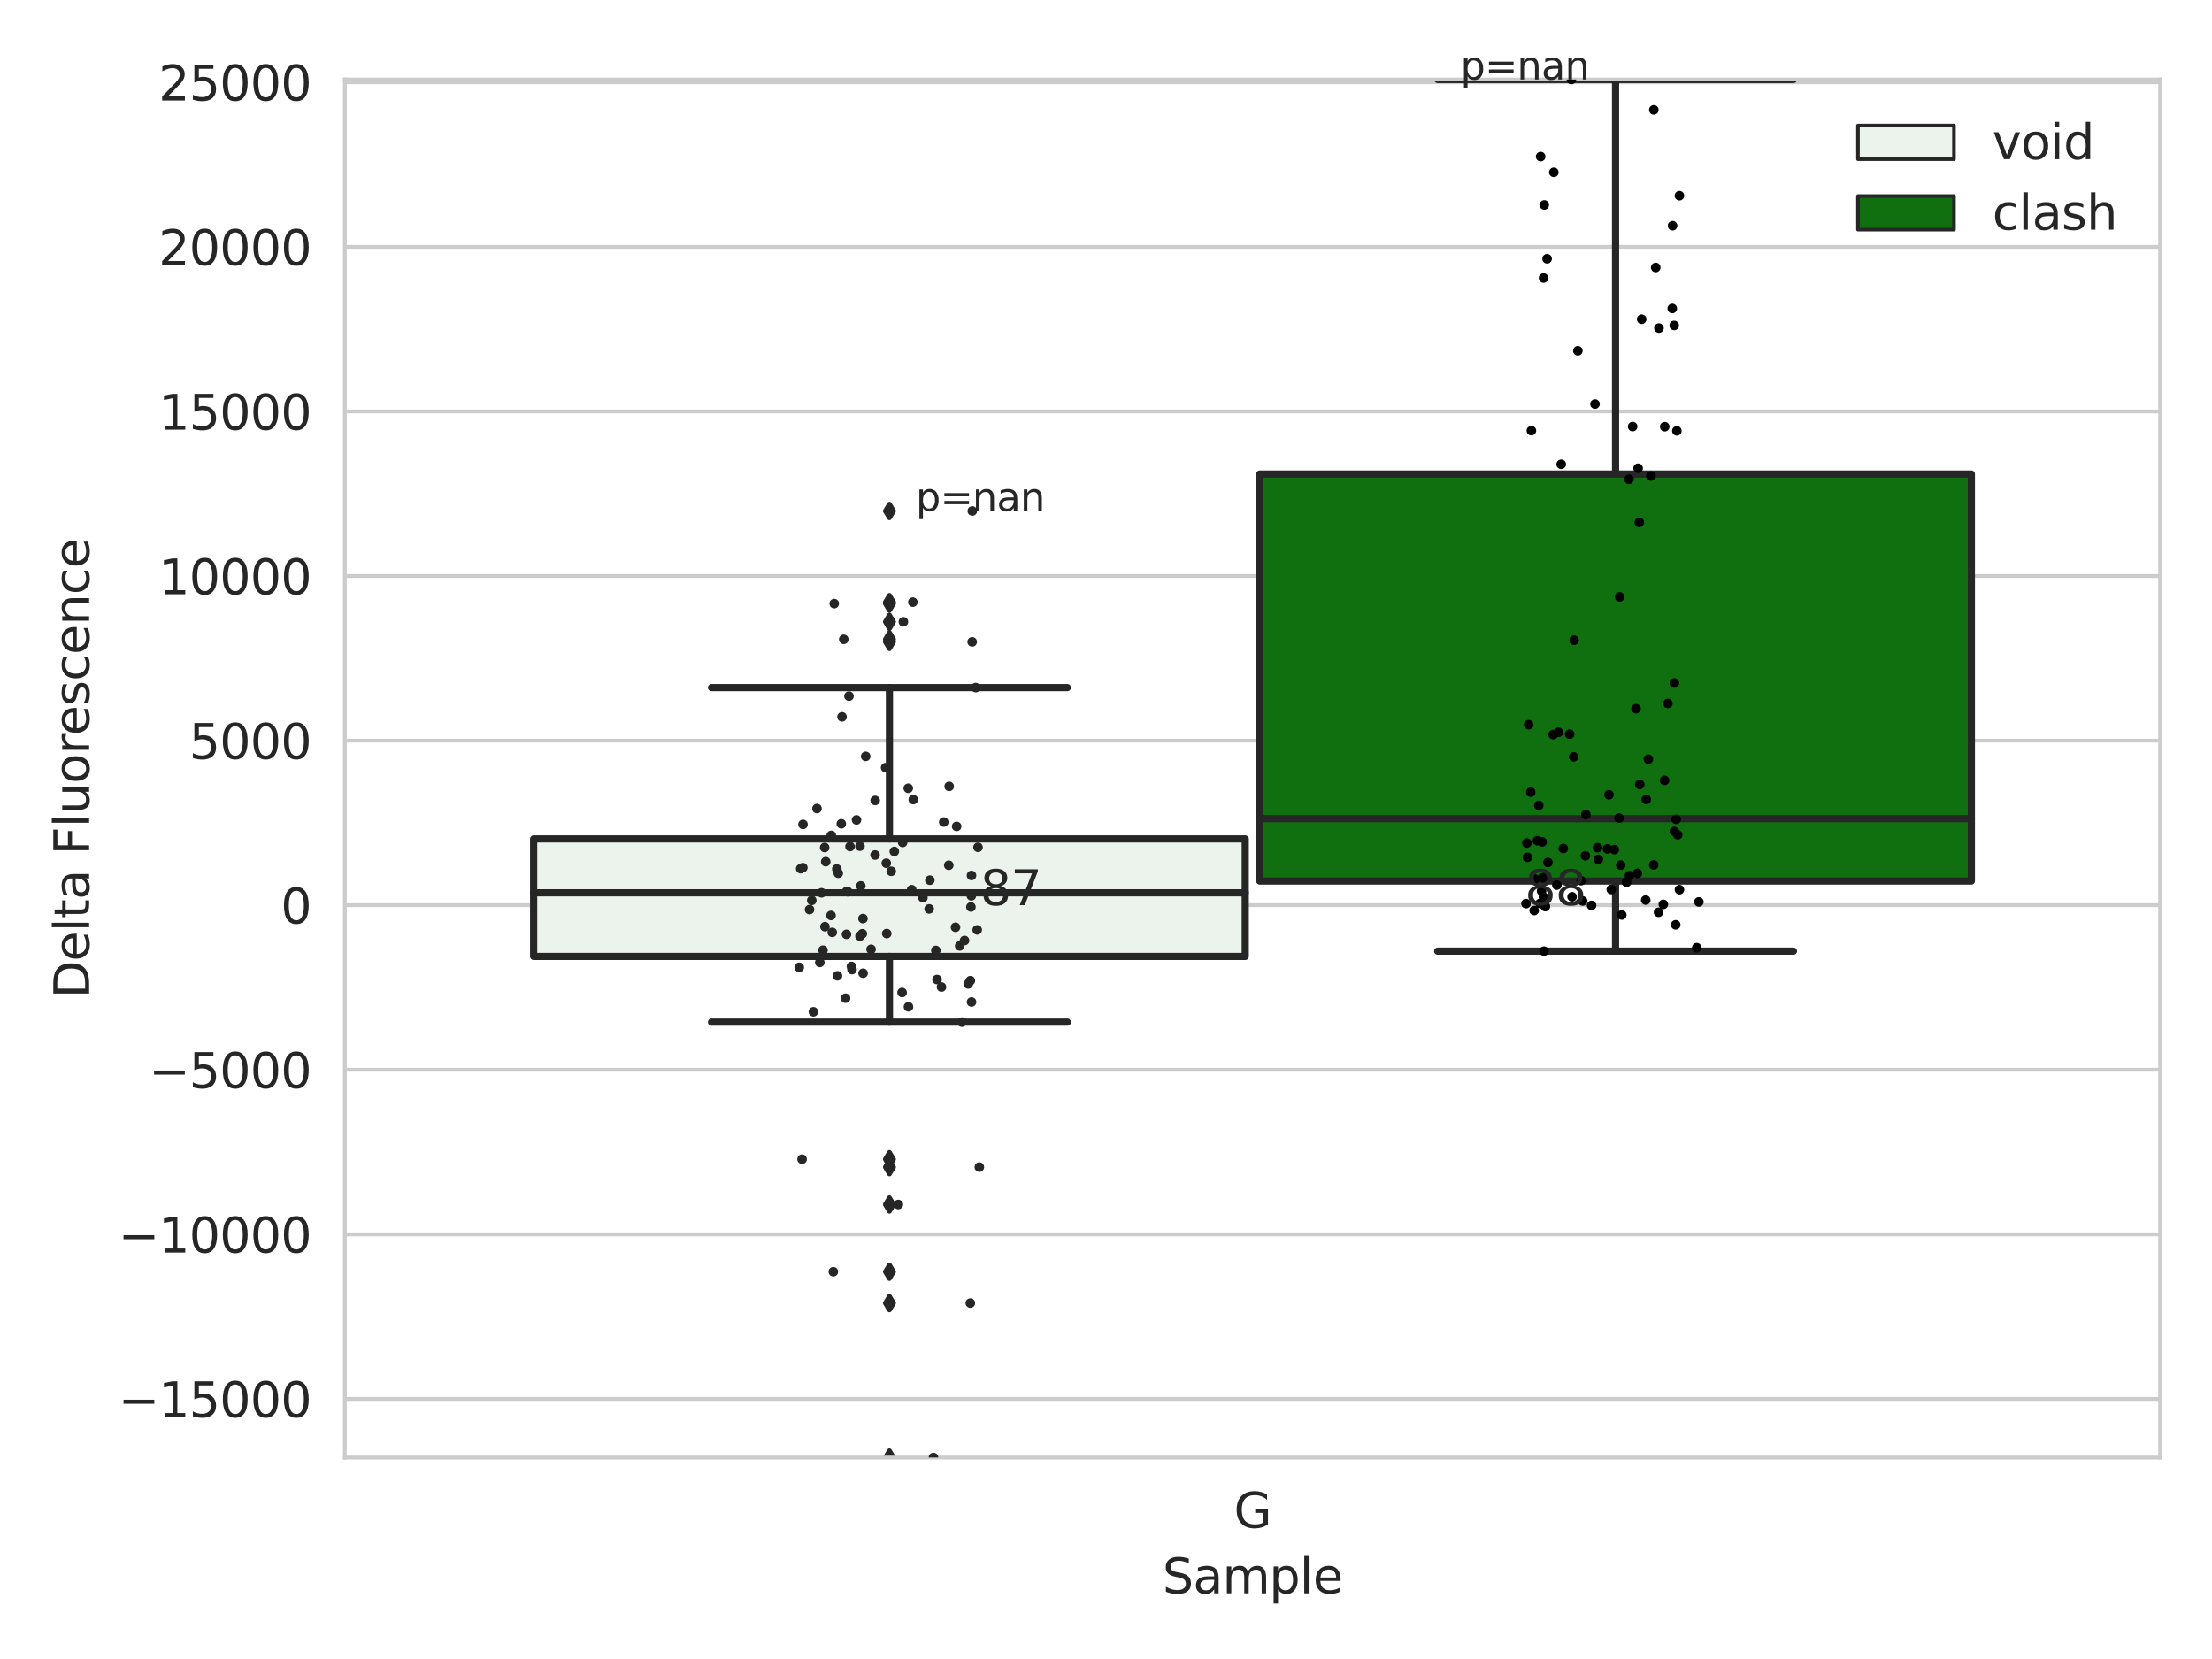 <?xml version="1.0" encoding="utf-8" standalone="no"?>
<!DOCTYPE svg PUBLIC "-//W3C//DTD SVG 1.1//EN"
  "http://www.w3.org/Graphics/SVG/1.1/DTD/svg11.dtd">
<svg xmlns:xlink="http://www.w3.org/1999/xlink" width="460.8pt" height="345.6pt" viewBox="0 0 460.8 345.6" xmlns="http://www.w3.org/2000/svg" version="1.1">
 <defs>
  <style type="text/css">*{stroke-linejoin: round; stroke-linecap: butt}</style>
 </defs>
 <g id="figure_1">
  <g id="patch_1">
   <path d="M 0 345.6 
L 460.8 345.6 
L 460.8 0 
L 0 0 
z
" style="fill: #ffffff"/>
  </g>
  <g id="axes_1">
   <g id="patch_2">
    <path d="M 71.84 303.64 
L 450 303.64 
L 450 16.56 
L 71.84 16.56 
z
" style="fill: #ffffff"/>
   </g>
   <g id="matplotlib.axis_1">
    <g id="xtick_1">
     <g id="text_1">
      <!-- G -->
      <g style="fill: #262626" transform="translate(257.046 318.238)scale(0.1 -0.1)">
       <defs>
        <path id="DejaVuSans-47" d="M 3809 666 
L 3809 1919 
L 2778 1919 
L 2778 2438 
L 4434 2438 
L 4434 434 
Q 4069 175 3628 42 
Q 3188 -91 2688 -91 
Q 1594 -91 976 548 
Q 359 1188 359 2328 
Q 359 3472 976 4111 
Q 1594 4750 2688 4750 
Q 3144 4750 3555 4637 
Q 3966 4525 4313 4306 
L 4313 3634 
Q 3963 3931 3569 4081 
Q 3175 4231 2741 4231 
Q 1884 4231 1454 3753 
Q 1025 3275 1025 2328 
Q 1025 1384 1454 906 
Q 1884 428 2741 428 
Q 3075 428 3337 486 
Q 3600 544 3809 666 
z
" transform="scale(0.016)"/>
       </defs>
       <use xlink:href="#DejaVuSans-47"/>
      </g>
     </g>
    </g>
    <g id="text_2">
     <!-- Sample -->
     <g style="fill: #262626" transform="translate(242.172 331.917)scale(0.1 -0.1)">
      <defs>
       <path id="DejaVuSans-53" d="M 3425 4513 
L 3425 3897 
Q 3066 4069 2747 4153 
Q 2428 4238 2131 4238 
Q 1616 4238 1336 4038 
Q 1056 3838 1056 3469 
Q 1056 3159 1242 3001 
Q 1428 2844 1947 2747 
L 2328 2669 
Q 3034 2534 3370 2195 
Q 3706 1856 3706 1288 
Q 3706 609 3251 259 
Q 2797 -91 1919 -91 
Q 1588 -91 1214 -16 
Q 841 59 441 206 
L 441 856 
Q 825 641 1194 531 
Q 1563 422 1919 422 
Q 2459 422 2753 634 
Q 3047 847 3047 1241 
Q 3047 1584 2836 1778 
Q 2625 1972 2144 2069 
L 1759 2144 
Q 1053 2284 737 2584 
Q 422 2884 422 3419 
Q 422 4038 858 4394 
Q 1294 4750 2059 4750 
Q 2388 4750 2728 4690 
Q 3069 4631 3425 4513 
z
" transform="scale(0.016)"/>
       <path id="DejaVuSans-61" d="M 2194 1759 
Q 1497 1759 1228 1600 
Q 959 1441 959 1056 
Q 959 750 1161 570 
Q 1363 391 1709 391 
Q 2188 391 2477 730 
Q 2766 1069 2766 1631 
L 2766 1759 
L 2194 1759 
z
M 3341 1997 
L 3341 0 
L 2766 0 
L 2766 531 
Q 2569 213 2275 61 
Q 1981 -91 1556 -91 
Q 1019 -91 701 211 
Q 384 513 384 1019 
Q 384 1609 779 1909 
Q 1175 2209 1959 2209 
L 2766 2209 
L 2766 2266 
Q 2766 2663 2505 2880 
Q 2244 3097 1772 3097 
Q 1472 3097 1187 3025 
Q 903 2953 641 2809 
L 641 3341 
Q 956 3463 1253 3523 
Q 1550 3584 1831 3584 
Q 2591 3584 2966 3190 
Q 3341 2797 3341 1997 
z
" transform="scale(0.016)"/>
       <path id="DejaVuSans-6d" d="M 3328 2828 
Q 3544 3216 3844 3400 
Q 4144 3584 4550 3584 
Q 5097 3584 5394 3201 
Q 5691 2819 5691 2113 
L 5691 0 
L 5113 0 
L 5113 2094 
Q 5113 2597 4934 2840 
Q 4756 3084 4391 3084 
Q 3944 3084 3684 2787 
Q 3425 2491 3425 1978 
L 3425 0 
L 2847 0 
L 2847 2094 
Q 2847 2600 2669 2842 
Q 2491 3084 2119 3084 
Q 1678 3084 1418 2786 
Q 1159 2488 1159 1978 
L 1159 0 
L 581 0 
L 581 3500 
L 1159 3500 
L 1159 2956 
Q 1356 3278 1631 3431 
Q 1906 3584 2284 3584 
Q 2666 3584 2933 3390 
Q 3200 3197 3328 2828 
z
" transform="scale(0.016)"/>
       <path id="DejaVuSans-70" d="M 1159 525 
L 1159 -1331 
L 581 -1331 
L 581 3500 
L 1159 3500 
L 1159 2969 
Q 1341 3281 1617 3432 
Q 1894 3584 2278 3584 
Q 2916 3584 3314 3078 
Q 3713 2572 3713 1747 
Q 3713 922 3314 415 
Q 2916 -91 2278 -91 
Q 1894 -91 1617 61 
Q 1341 213 1159 525 
z
M 3116 1747 
Q 3116 2381 2855 2742 
Q 2594 3103 2138 3103 
Q 1681 3103 1420 2742 
Q 1159 2381 1159 1747 
Q 1159 1113 1420 752 
Q 1681 391 2138 391 
Q 2594 391 2855 752 
Q 3116 1113 3116 1747 
z
" transform="scale(0.016)"/>
       <path id="DejaVuSans-6c" d="M 603 4863 
L 1178 4863 
L 1178 0 
L 603 0 
L 603 4863 
z
" transform="scale(0.016)"/>
       <path id="DejaVuSans-65" d="M 3597 1894 
L 3597 1613 
L 953 1613 
Q 991 1019 1311 708 
Q 1631 397 2203 397 
Q 2534 397 2845 478 
Q 3156 559 3463 722 
L 3463 178 
Q 3153 47 2828 -22 
Q 2503 -91 2169 -91 
Q 1331 -91 842 396 
Q 353 884 353 1716 
Q 353 2575 817 3079 
Q 1281 3584 2069 3584 
Q 2775 3584 3186 3129 
Q 3597 2675 3597 1894 
z
M 3022 2063 
Q 3016 2534 2758 2815 
Q 2500 3097 2075 3097 
Q 1594 3097 1305 2825 
Q 1016 2553 972 2059 
L 3022 2063 
z
" transform="scale(0.016)"/>
      </defs>
      <use xlink:href="#DejaVuSans-53"/>
      <use xlink:href="#DejaVuSans-61" x="63.477"/>
      <use xlink:href="#DejaVuSans-6d" x="124.756"/>
      <use xlink:href="#DejaVuSans-70" x="222.168"/>
      <use xlink:href="#DejaVuSans-6c" x="285.645"/>
      <use xlink:href="#DejaVuSans-65" x="313.428"/>
     </g>
    </g>
   </g>
   <g id="matplotlib.axis_2">
    <g id="ytick_1">
     <g id="line2d_1">
      <path d="M 71.84 291.423 
L 450 291.423 
" clip-path="url(#p5c04a21813)" style="fill: none; stroke: #cccccc; stroke-width: 0.8; stroke-linecap: round"/>
     </g>
     <g id="text_3">
      <!-- −15000 -->
      <g style="fill: #262626" transform="translate(24.648 295.222)scale(0.1 -0.1)">
       <defs>
        <path id="DejaVuSans-2212" d="M 678 2272 
L 4684 2272 
L 4684 1741 
L 678 1741 
L 678 2272 
z
" transform="scale(0.016)"/>
        <path id="DejaVuSans-31" d="M 794 531 
L 1825 531 
L 1825 4091 
L 703 3866 
L 703 4441 
L 1819 4666 
L 2450 4666 
L 2450 531 
L 3481 531 
L 3481 0 
L 794 0 
L 794 531 
z
" transform="scale(0.016)"/>
        <path id="DejaVuSans-35" d="M 691 4666 
L 3169 4666 
L 3169 4134 
L 1269 4134 
L 1269 2991 
Q 1406 3038 1543 3061 
Q 1681 3084 1819 3084 
Q 2600 3084 3056 2656 
Q 3513 2228 3513 1497 
Q 3513 744 3044 326 
Q 2575 -91 1722 -91 
Q 1428 -91 1123 -41 
Q 819 9 494 109 
L 494 744 
Q 775 591 1075 516 
Q 1375 441 1709 441 
Q 2250 441 2565 725 
Q 2881 1009 2881 1497 
Q 2881 1984 2565 2268 
Q 2250 2553 1709 2553 
Q 1456 2553 1204 2497 
Q 953 2441 691 2322 
L 691 4666 
z
" transform="scale(0.016)"/>
        <path id="DejaVuSans-30" d="M 2034 4250 
Q 1547 4250 1301 3770 
Q 1056 3291 1056 2328 
Q 1056 1369 1301 889 
Q 1547 409 2034 409 
Q 2525 409 2770 889 
Q 3016 1369 3016 2328 
Q 3016 3291 2770 3770 
Q 2525 4250 2034 4250 
z
M 2034 4750 
Q 2819 4750 3233 4129 
Q 3647 3509 3647 2328 
Q 3647 1150 3233 529 
Q 2819 -91 2034 -91 
Q 1250 -91 836 529 
Q 422 1150 422 2328 
Q 422 3509 836 4129 
Q 1250 4750 2034 4750 
z
" transform="scale(0.016)"/>
       </defs>
       <use xlink:href="#DejaVuSans-2212"/>
       <use xlink:href="#DejaVuSans-31" x="83.789"/>
       <use xlink:href="#DejaVuSans-35" x="147.412"/>
       <use xlink:href="#DejaVuSans-30" x="211.035"/>
       <use xlink:href="#DejaVuSans-30" x="274.658"/>
       <use xlink:href="#DejaVuSans-30" x="338.281"/>
      </g>
     </g>
    </g>
    <g id="ytick_2">
     <g id="line2d_2">
      <path d="M 71.84 257.138 
L 450 257.138 
" clip-path="url(#p5c04a21813)" style="fill: none; stroke: #cccccc; stroke-width: 0.8; stroke-linecap: round"/>
     </g>
     <g id="text_4">
      <!-- −10000 -->
      <g style="fill: #262626" transform="translate(24.648 260.937)scale(0.1 -0.1)">
       <use xlink:href="#DejaVuSans-2212"/>
       <use xlink:href="#DejaVuSans-31" x="83.789"/>
       <use xlink:href="#DejaVuSans-30" x="147.412"/>
       <use xlink:href="#DejaVuSans-30" x="211.035"/>
       <use xlink:href="#DejaVuSans-30" x="274.658"/>
       <use xlink:href="#DejaVuSans-30" x="338.281"/>
      </g>
     </g>
    </g>
    <g id="ytick_3">
     <g id="line2d_3">
      <path d="M 71.84 222.852 
L 450 222.852 
" clip-path="url(#p5c04a21813)" style="fill: none; stroke: #cccccc; stroke-width: 0.8; stroke-linecap: round"/>
     </g>
     <g id="text_5">
      <!-- −5000 -->
      <g style="fill: #262626" transform="translate(31.01 226.651)scale(0.1 -0.1)">
       <use xlink:href="#DejaVuSans-2212"/>
       <use xlink:href="#DejaVuSans-35" x="83.789"/>
       <use xlink:href="#DejaVuSans-30" x="147.412"/>
       <use xlink:href="#DejaVuSans-30" x="211.035"/>
       <use xlink:href="#DejaVuSans-30" x="274.658"/>
      </g>
     </g>
    </g>
    <g id="ytick_4">
     <g id="line2d_4">
      <path d="M 71.84 188.567 
L 450 188.567 
" clip-path="url(#p5c04a21813)" style="fill: none; stroke: #cccccc; stroke-width: 0.8; stroke-linecap: round"/>
     </g>
     <g id="text_6">
      <!-- 0 -->
      <g style="fill: #262626" transform="translate(58.477 192.366)scale(0.1 -0.1)">
       <use xlink:href="#DejaVuSans-30"/>
      </g>
     </g>
    </g>
    <g id="ytick_5">
     <g id="line2d_5">
      <path d="M 71.84 154.281 
L 450 154.281 
" clip-path="url(#p5c04a21813)" style="fill: none; stroke: #cccccc; stroke-width: 0.8; stroke-linecap: round"/>
     </g>
     <g id="text_7">
      <!-- 5000 -->
      <g style="fill: #262626" transform="translate(39.39 158.08)scale(0.1 -0.1)">
       <use xlink:href="#DejaVuSans-35"/>
       <use xlink:href="#DejaVuSans-30" x="63.623"/>
       <use xlink:href="#DejaVuSans-30" x="127.246"/>
       <use xlink:href="#DejaVuSans-30" x="190.869"/>
      </g>
     </g>
    </g>
    <g id="ytick_6">
     <g id="line2d_6">
      <path d="M 71.84 119.995 
L 450 119.995 
" clip-path="url(#p5c04a21813)" style="fill: none; stroke: #cccccc; stroke-width: 0.8; stroke-linecap: round"/>
     </g>
     <g id="text_8">
      <!-- 10000 -->
      <g style="fill: #262626" transform="translate(33.028 123.795)scale(0.1 -0.1)">
       <use xlink:href="#DejaVuSans-31"/>
       <use xlink:href="#DejaVuSans-30" x="63.623"/>
       <use xlink:href="#DejaVuSans-30" x="127.246"/>
       <use xlink:href="#DejaVuSans-30" x="190.869"/>
       <use xlink:href="#DejaVuSans-30" x="254.492"/>
      </g>
     </g>
    </g>
    <g id="ytick_7">
     <g id="line2d_7">
      <path d="M 71.84 85.71 
L 450 85.71 
" clip-path="url(#p5c04a21813)" style="fill: none; stroke: #cccccc; stroke-width: 0.8; stroke-linecap: round"/>
     </g>
     <g id="text_9">
      <!-- 15000 -->
      <g style="fill: #262626" transform="translate(33.028 89.509)scale(0.1 -0.1)">
       <use xlink:href="#DejaVuSans-31"/>
       <use xlink:href="#DejaVuSans-35" x="63.623"/>
       <use xlink:href="#DejaVuSans-30" x="127.246"/>
       <use xlink:href="#DejaVuSans-30" x="190.869"/>
       <use xlink:href="#DejaVuSans-30" x="254.492"/>
      </g>
     </g>
    </g>
    <g id="ytick_8">
     <g id="line2d_8">
      <path d="M 71.84 51.424 
L 450 51.424 
" clip-path="url(#p5c04a21813)" style="fill: none; stroke: #cccccc; stroke-width: 0.8; stroke-linecap: round"/>
     </g>
     <g id="text_10">
      <!-- 20000 -->
      <g style="fill: #262626" transform="translate(33.028 55.224)scale(0.1 -0.1)">
       <defs>
        <path id="DejaVuSans-32" d="M 1228 531 
L 3431 531 
L 3431 0 
L 469 0 
L 469 531 
Q 828 903 1448 1529 
Q 2069 2156 2228 2338 
Q 2531 2678 2651 2914 
Q 2772 3150 2772 3378 
Q 2772 3750 2511 3984 
Q 2250 4219 1831 4219 
Q 1534 4219 1204 4116 
Q 875 4013 500 3803 
L 500 4441 
Q 881 4594 1212 4672 
Q 1544 4750 1819 4750 
Q 2544 4750 2975 4387 
Q 3406 4025 3406 3419 
Q 3406 3131 3298 2873 
Q 3191 2616 2906 2266 
Q 2828 2175 2409 1742 
Q 1991 1309 1228 531 
z
" transform="scale(0.016)"/>
       </defs>
       <use xlink:href="#DejaVuSans-32"/>
       <use xlink:href="#DejaVuSans-30" x="63.623"/>
       <use xlink:href="#DejaVuSans-30" x="127.246"/>
       <use xlink:href="#DejaVuSans-30" x="190.869"/>
       <use xlink:href="#DejaVuSans-30" x="254.492"/>
      </g>
     </g>
    </g>
    <g id="ytick_9">
     <g id="line2d_9">
      <path d="M 71.84 17.139 
L 450 17.139 
" clip-path="url(#p5c04a21813)" style="fill: none; stroke: #cccccc; stroke-width: 0.8; stroke-linecap: round"/>
     </g>
     <g id="text_11">
      <!-- 25000 -->
      <g style="fill: #262626" transform="translate(33.028 20.938)scale(0.1 -0.1)">
       <use xlink:href="#DejaVuSans-32"/>
       <use xlink:href="#DejaVuSans-35" x="63.623"/>
       <use xlink:href="#DejaVuSans-30" x="127.246"/>
       <use xlink:href="#DejaVuSans-30" x="190.869"/>
       <use xlink:href="#DejaVuSans-30" x="254.492"/>
      </g>
     </g>
    </g>
    <g id="text_12">
     <!-- Delta Fluorescence -->
     <g style="fill: #262626" transform="translate(18.568 207.967)rotate(-90)scale(0.1 -0.1)">
      <defs>
       <path id="DejaVuSans-44" d="M 1259 4147 
L 1259 519 
L 2022 519 
Q 2988 519 3436 956 
Q 3884 1394 3884 2338 
Q 3884 3275 3436 3711 
Q 2988 4147 2022 4147 
L 1259 4147 
z
M 628 4666 
L 1925 4666 
Q 3281 4666 3915 4102 
Q 4550 3538 4550 2338 
Q 4550 1131 3912 565 
Q 3275 0 1925 0 
L 628 0 
L 628 4666 
z
" transform="scale(0.016)"/>
       <path id="DejaVuSans-74" d="M 1172 4494 
L 1172 3500 
L 2356 3500 
L 2356 3053 
L 1172 3053 
L 1172 1153 
Q 1172 725 1289 603 
Q 1406 481 1766 481 
L 2356 481 
L 2356 0 
L 1766 0 
Q 1100 0 847 248 
Q 594 497 594 1153 
L 594 3053 
L 172 3053 
L 172 3500 
L 594 3500 
L 594 4494 
L 1172 4494 
z
" transform="scale(0.016)"/>
       <path id="DejaVuSans-20" transform="scale(0.016)"/>
       <path id="DejaVuSans-46" d="M 628 4666 
L 3309 4666 
L 3309 4134 
L 1259 4134 
L 1259 2759 
L 3109 2759 
L 3109 2228 
L 1259 2228 
L 1259 0 
L 628 0 
L 628 4666 
z
" transform="scale(0.016)"/>
       <path id="DejaVuSans-75" d="M 544 1381 
L 544 3500 
L 1119 3500 
L 1119 1403 
Q 1119 906 1312 657 
Q 1506 409 1894 409 
Q 2359 409 2629 706 
Q 2900 1003 2900 1516 
L 2900 3500 
L 3475 3500 
L 3475 0 
L 2900 0 
L 2900 538 
Q 2691 219 2414 64 
Q 2138 -91 1772 -91 
Q 1169 -91 856 284 
Q 544 659 544 1381 
z
M 1991 3584 
L 1991 3584 
z
" transform="scale(0.016)"/>
       <path id="DejaVuSans-6f" d="M 1959 3097 
Q 1497 3097 1228 2736 
Q 959 2375 959 1747 
Q 959 1119 1226 758 
Q 1494 397 1959 397 
Q 2419 397 2687 759 
Q 2956 1122 2956 1747 
Q 2956 2369 2687 2733 
Q 2419 3097 1959 3097 
z
M 1959 3584 
Q 2709 3584 3137 3096 
Q 3566 2609 3566 1747 
Q 3566 888 3137 398 
Q 2709 -91 1959 -91 
Q 1206 -91 779 398 
Q 353 888 353 1747 
Q 353 2609 779 3096 
Q 1206 3584 1959 3584 
z
" transform="scale(0.016)"/>
       <path id="DejaVuSans-72" d="M 2631 2963 
Q 2534 3019 2420 3045 
Q 2306 3072 2169 3072 
Q 1681 3072 1420 2755 
Q 1159 2438 1159 1844 
L 1159 0 
L 581 0 
L 581 3500 
L 1159 3500 
L 1159 2956 
Q 1341 3275 1631 3429 
Q 1922 3584 2338 3584 
Q 2397 3584 2469 3576 
Q 2541 3569 2628 3553 
L 2631 2963 
z
" transform="scale(0.016)"/>
       <path id="DejaVuSans-73" d="M 2834 3397 
L 2834 2853 
Q 2591 2978 2328 3040 
Q 2066 3103 1784 3103 
Q 1356 3103 1142 2972 
Q 928 2841 928 2578 
Q 928 2378 1081 2264 
Q 1234 2150 1697 2047 
L 1894 2003 
Q 2506 1872 2764 1633 
Q 3022 1394 3022 966 
Q 3022 478 2636 193 
Q 2250 -91 1575 -91 
Q 1294 -91 989 -36 
Q 684 19 347 128 
L 347 722 
Q 666 556 975 473 
Q 1284 391 1588 391 
Q 1994 391 2212 530 
Q 2431 669 2431 922 
Q 2431 1156 2273 1281 
Q 2116 1406 1581 1522 
L 1381 1569 
Q 847 1681 609 1914 
Q 372 2147 372 2553 
Q 372 3047 722 3315 
Q 1072 3584 1716 3584 
Q 2034 3584 2315 3537 
Q 2597 3491 2834 3397 
z
" transform="scale(0.016)"/>
       <path id="DejaVuSans-63" d="M 3122 3366 
L 3122 2828 
Q 2878 2963 2633 3030 
Q 2388 3097 2138 3097 
Q 1578 3097 1268 2742 
Q 959 2388 959 1747 
Q 959 1106 1268 751 
Q 1578 397 2138 397 
Q 2388 397 2633 464 
Q 2878 531 3122 666 
L 3122 134 
Q 2881 22 2623 -34 
Q 2366 -91 2075 -91 
Q 1284 -91 818 406 
Q 353 903 353 1747 
Q 353 2603 823 3093 
Q 1294 3584 2113 3584 
Q 2378 3584 2631 3529 
Q 2884 3475 3122 3366 
z
" transform="scale(0.016)"/>
       <path id="DejaVuSans-6e" d="M 3513 2113 
L 3513 0 
L 2938 0 
L 2938 2094 
Q 2938 2591 2744 2837 
Q 2550 3084 2163 3084 
Q 1697 3084 1428 2787 
Q 1159 2491 1159 1978 
L 1159 0 
L 581 0 
L 581 3500 
L 1159 3500 
L 1159 2956 
Q 1366 3272 1645 3428 
Q 1925 3584 2291 3584 
Q 2894 3584 3203 3211 
Q 3513 2838 3513 2113 
z
" transform="scale(0.016)"/>
      </defs>
      <use xlink:href="#DejaVuSans-44"/>
      <use xlink:href="#DejaVuSans-65" x="77.002"/>
      <use xlink:href="#DejaVuSans-6c" x="138.525"/>
      <use xlink:href="#DejaVuSans-74" x="166.309"/>
      <use xlink:href="#DejaVuSans-61" x="205.518"/>
      <use xlink:href="#DejaVuSans-20" x="266.797"/>
      <use xlink:href="#DejaVuSans-46" x="298.584"/>
      <use xlink:href="#DejaVuSans-6c" x="356.104"/>
      <use xlink:href="#DejaVuSans-75" x="383.887"/>
      <use xlink:href="#DejaVuSans-6f" x="447.266"/>
      <use xlink:href="#DejaVuSans-72" x="508.447"/>
      <use xlink:href="#DejaVuSans-65" x="547.311"/>
      <use xlink:href="#DejaVuSans-73" x="608.834"/>
      <use xlink:href="#DejaVuSans-63" x="660.934"/>
      <use xlink:href="#DejaVuSans-65" x="715.914"/>
      <use xlink:href="#DejaVuSans-6e" x="777.438"/>
      <use xlink:href="#DejaVuSans-63" x="840.816"/>
      <use xlink:href="#DejaVuSans-65" x="895.797"/>
     </g>
    </g>
   </g>
   <g id="patch_3">
    <path d="M 111.169 199.236 
L 259.407 199.236 
L 259.407 174.761 
L 111.169 174.761 
L 111.169 199.236 
z
" clip-path="url(#p5c04a21813)" style="fill: #ecf2ec; stroke: #262626; stroke-width: 1.5; stroke-linejoin: miter"/>
   </g>
   <g id="patch_4">
    <path d="M 262.433 183.539 
L 410.671 183.539 
L 410.671 98.757 
L 262.433 98.757 
L 262.433 183.539 
z
" clip-path="url(#p5c04a21813)" style="fill: #107010; stroke: #262626; stroke-width: 1.5; stroke-linejoin: miter"/>
   </g>
   <g id="patch_5">
    <path d="M 260.92 188.567 
L 260.92 188.567 
L 260.92 188.567 
L 260.92 188.567 
z
" clip-path="url(#p5c04a21813)" style="fill: #ecf2ec; stroke: #262626; stroke-width: 0.75; stroke-linejoin: miter"/>
   </g>
   <g id="patch_6">
    <path d="M 260.92 188.567 
L 260.92 188.567 
L 260.92 188.567 
L 260.92 188.567 
z
" clip-path="url(#p5c04a21813)" style="fill: #107010; stroke: #262626; stroke-width: 0.75; stroke-linejoin: miter"/>
   </g>
   <g id="PathCollection_1"/>
   <g id="PathCollection_2"/>
   <g id="line2d_10">
    <path d="M 185.288 199.236 
L 185.288 212.926 
" clip-path="url(#p5c04a21813)" style="fill: none; stroke: #262626; stroke-width: 1.5; stroke-linecap: round"/>
   </g>
   <g id="line2d_11">
    <path d="M 185.288 174.761 
L 185.288 143.24 
" clip-path="url(#p5c04a21813)" style="fill: none; stroke: #262626; stroke-width: 1.5; stroke-linecap: round"/>
   </g>
   <g id="line2d_12">
    <path d="M 148.228 212.926 
L 222.348 212.926 
" clip-path="url(#p5c04a21813)" style="fill: none; stroke: #262626; stroke-width: 1.5; stroke-linecap: round"/>
   </g>
   <g id="line2d_13">
    <path d="M 148.228 143.24 
L 222.348 143.24 
" clip-path="url(#p5c04a21813)" style="fill: none; stroke: #262626; stroke-width: 1.5; stroke-linecap: round"/>
   </g>
   <g id="line2d_14">
    <defs>
     <path id="mc67ed969ee" d="M -0 1.414 
L 0.849 0 
L 0 -1.414 
L -0.849 -0 
z
" style="stroke: #262626; stroke-linejoin: miter"/>
    </defs>
    <g clip-path="url(#p5c04a21813)">
     <use xlink:href="#mc67ed969ee" x="185.288" y="303.64" style="fill: #262626; stroke: #262626; stroke-linejoin: miter"/>
     <use xlink:href="#mc67ed969ee" x="185.288" y="243.124" style="fill: #262626; stroke: #262626; stroke-linejoin: miter"/>
     <use xlink:href="#mc67ed969ee" x="185.288" y="264.931" style="fill: #262626; stroke: #262626; stroke-linejoin: miter"/>
     <use xlink:href="#mc67ed969ee" x="185.288" y="241.482" style="fill: #262626; stroke: #262626; stroke-linejoin: miter"/>
     <use xlink:href="#mc67ed969ee" x="185.288" y="271.462" style="fill: #262626; stroke: #262626; stroke-linejoin: miter"/>
     <use xlink:href="#mc67ed969ee" x="185.288" y="250.914" style="fill: #262626; stroke: #262626; stroke-linejoin: miter"/>
     <use xlink:href="#mc67ed969ee" x="185.288" y="129.529" style="fill: #262626; stroke: #262626; stroke-linejoin: miter"/>
     <use xlink:href="#mc67ed969ee" x="185.288" y="125.742" style="fill: #262626; stroke: #262626; stroke-linejoin: miter"/>
     <use xlink:href="#mc67ed969ee" x="185.288" y="133.71" style="fill: #262626; stroke: #262626; stroke-linejoin: miter"/>
     <use xlink:href="#mc67ed969ee" x="185.288" y="133.18" style="fill: #262626; stroke: #262626; stroke-linejoin: miter"/>
     <use xlink:href="#mc67ed969ee" x="185.288" y="106.449" style="fill: #262626; stroke: #262626; stroke-linejoin: miter"/>
     <use xlink:href="#mc67ed969ee" x="185.288" y="125.439" style="fill: #262626; stroke: #262626; stroke-linejoin: miter"/>
    </g>
   </g>
   <g id="line2d_15">
    <path d="M 336.552 183.539 
L 336.552 198.137 
" clip-path="url(#p5c04a21813)" style="fill: none; stroke: #262626; stroke-width: 1.5; stroke-linecap: round"/>
   </g>
   <g id="line2d_16">
    <path d="M 336.552 98.757 
L 336.552 16.56 
" clip-path="url(#p5c04a21813)" style="fill: none; stroke: #262626; stroke-width: 1.5; stroke-linecap: round"/>
   </g>
   <g id="line2d_17">
    <path d="M 299.492 198.137 
L 373.612 198.137 
" clip-path="url(#p5c04a21813)" style="fill: none; stroke: #262626; stroke-width: 1.5; stroke-linecap: round"/>
   </g>
   <g id="line2d_18">
    <path d="M 299.492 16.56 
L 373.612 16.56 
" clip-path="url(#p5c04a21813)" style="fill: none; stroke: #262626; stroke-width: 1.5; stroke-linecap: round"/>
   </g>
   <g id="line2d_19"/>
   <g id="line2d_20">
    <path d="M 111.169 185.986 
L 259.407 185.986 
" clip-path="url(#p5c04a21813)" style="fill: none; stroke: #262626; stroke-width: 1.5; stroke-linecap: round"/>
   </g>
   <g id="line2d_21">
    <path d="M 262.433 170.543 
L 410.671 170.543 
" clip-path="url(#p5c04a21813)" style="fill: none; stroke: #262626; stroke-width: 1.5; stroke-linecap: round"/>
   </g>
   <g id="patch_7">
    <path d="M 71.84 303.64 
L 71.84 16.56 
" style="fill: none; stroke: #cccccc; stroke-width: 0.8; stroke-linejoin: miter; stroke-linecap: square"/>
   </g>
   <g id="patch_8">
    <path d="M 450 303.64 
L 450 16.56 
" style="fill: none; stroke: #cccccc; stroke-width: 0.8; stroke-linejoin: miter; stroke-linecap: square"/>
   </g>
   <g id="patch_9">
    <path d="M 71.84 303.64 
L 450 303.64 
" style="fill: none; stroke: #cccccc; stroke-width: 0.8; stroke-linejoin: miter; stroke-linecap: square"/>
   </g>
   <g id="patch_10">
    <path d="M 71.84 16.56 
L 450 16.56 
" style="fill: none; stroke: #cccccc; stroke-width: 0.8; stroke-linejoin: miter; stroke-linecap: square"/>
   </g>
   <g id="PathCollection_3">
    <defs>
     <path id="C0_0_d034ee8436" d="M 0 1 
C 0.265 1 0.52 0.895 0.707 0.707 
C 0.895 0.52 1 0.265 1 -0 
C 1 -0.265 0.895 -0.52 0.707 -0.707 
C 0.52 -0.895 0.265 -1 0 -1 
C -0.265 -1 -0.52 -0.895 -0.707 -0.707 
C -0.895 -0.52 -1 -0.265 -1 0 
C -1 0.265 -0.895 0.52 -0.707 0.707 
C -0.52 0.895 -0.265 1 0 1 
z
"/>
    </defs>
    <g clip-path="url(#p5c04a21813)">
     <use xlink:href="#C0_0_d034ee8436" x="173.173" y="174.027" style="fill: #262626"/>
    </g>
    <g clip-path="url(#p5c04a21813)">
     <use xlink:href="#C0_0_d034ee8436" x="169.45" y="210.773" style="fill: #262626"/>
    </g>
    <g clip-path="url(#p5c04a21813)">
     <use xlink:href="#C0_0_d034ee8436" x="202.261" y="188.94" style="fill: #262626"/>
    </g>
    <g clip-path="url(#p5c04a21813)">
     <use xlink:href="#C0_0_d034ee8436" x="182.318" y="166.745" style="fill: #262626"/>
    </g>
    <g clip-path="url(#p5c04a21813)">
     <use xlink:href="#C0_0_d034ee8436" x="188.193" y="129.529" style="fill: #262626"/>
    </g>
    <g clip-path="url(#p5c04a21813)">
     <use xlink:href="#C0_0_d034ee8436" x="199.051" y="193.163" style="fill: #262626"/>
    </g>
    <g clip-path="url(#p5c04a21813)">
     <use xlink:href="#C0_0_d034ee8436" x="171.449" y="197.943" style="fill: #262626"/>
    </g>
    <g clip-path="url(#p5c04a21813)">
     <use xlink:href="#C0_0_d034ee8436" x="177.379" y="201.326" style="fill: #262626"/>
    </g>
    <g clip-path="url(#p5c04a21813)">
     <use xlink:href="#C0_0_d034ee8436" x="175.411" y="149.324" style="fill: #262626"/>
    </g>
    <g clip-path="url(#p5c04a21813)">
     <use xlink:href="#C0_0_d034ee8436" x="170.785" y="200.486" style="fill: #262626"/>
    </g>
    <g clip-path="url(#p5c04a21813)">
     <use xlink:href="#C0_0_d034ee8436" x="176.34" y="194.634" style="fill: #262626"/>
    </g>
    <g clip-path="url(#p5c04a21813)">
     <use xlink:href="#C0_0_d034ee8436" x="177.075" y="176.35" style="fill: #262626"/>
    </g>
    <g clip-path="url(#p5c04a21813)">
     <use xlink:href="#C0_0_d034ee8436" x="173.788" y="125.742" style="fill: #262626"/>
    </g>
    <g clip-path="url(#p5c04a21813)">
     <use xlink:href="#C0_0_d034ee8436" x="202.524" y="133.71" style="fill: #262626"/>
    </g>
    <g clip-path="url(#p5c04a21813)">
     <use xlink:href="#C0_0_d034ee8436" x="200.932" y="195.925" style="fill: #262626"/>
    </g>
    <g clip-path="url(#p5c04a21813)">
     <use xlink:href="#C0_0_d034ee8436" x="196.602" y="171.249" style="fill: #262626"/>
    </g>
    <g clip-path="url(#p5c04a21813)">
     <use xlink:href="#C0_0_d034ee8436" x="203.569" y="193.715" style="fill: #262626"/>
    </g>
    <g clip-path="url(#p5c04a21813)">
     <use xlink:href="#C0_0_d034ee8436" x="202.143" y="204.292" style="fill: #262626"/>
    </g>
    <g clip-path="url(#p5c04a21813)">
     <use xlink:href="#C0_0_d034ee8436" x="174.325" y="181.029" style="fill: #262626"/>
    </g>
    <g clip-path="url(#p5c04a21813)">
     <use xlink:href="#C0_0_d034ee8436" x="194.459" y="303.64" style="fill: #262626"/>
    </g>
    <g clip-path="url(#p5c04a21813)">
     <use xlink:href="#C0_0_d034ee8436" x="204.016" y="243.124" style="fill: #262626"/>
    </g>
    <g clip-path="url(#p5c04a21813)">
     <use xlink:href="#C0_0_d034ee8436" x="199.928" y="197.051" style="fill: #262626"/>
    </g>
    <g clip-path="url(#p5c04a21813)">
     <use xlink:href="#C0_0_d034ee8436" x="173.598" y="264.931" style="fill: #262626"/>
    </g>
    <g clip-path="url(#p5c04a21813)">
     <use xlink:href="#C0_0_d034ee8436" x="187.926" y="206.756" style="fill: #262626"/>
    </g>
    <g clip-path="url(#p5c04a21813)">
     <use xlink:href="#C0_0_d034ee8436" x="167.088" y="241.482" style="fill: #262626"/>
    </g>
    <g clip-path="url(#p5c04a21813)">
     <use xlink:href="#C0_0_d034ee8436" x="173.117" y="190.704" style="fill: #262626"/>
    </g>
    <g clip-path="url(#p5c04a21813)">
     <use xlink:href="#C0_0_d034ee8436" x="201.707" y="204.972" style="fill: #262626"/>
    </g>
    <g clip-path="url(#p5c04a21813)">
     <use xlink:href="#C0_0_d034ee8436" x="173.374" y="194.226" style="fill: #262626"/>
    </g>
    <g clip-path="url(#p5c04a21813)">
     <use xlink:href="#C0_0_d034ee8436" x="202.137" y="271.462" style="fill: #262626"/>
    </g>
    <g clip-path="url(#p5c04a21813)">
     <use xlink:href="#C0_0_d034ee8436" x="166.5" y="201.506" style="fill: #262626"/>
    </g>
    <g clip-path="url(#p5c04a21813)">
     <use xlink:href="#C0_0_d034ee8436" x="176.86" y="145.016" style="fill: #262626"/>
    </g>
    <g clip-path="url(#p5c04a21813)">
     <use xlink:href="#C0_0_d034ee8436" x="189.252" y="209.73" style="fill: #262626"/>
    </g>
    <g clip-path="url(#p5c04a21813)">
     <use xlink:href="#C0_0_d034ee8436" x="167.28" y="171.737" style="fill: #262626"/>
    </g>
    <g clip-path="url(#p5c04a21813)">
     <use xlink:href="#C0_0_d034ee8436" x="203.739" y="176.505" style="fill: #262626"/>
    </g>
    <g clip-path="url(#p5c04a21813)">
     <use xlink:href="#C0_0_d034ee8436" x="184.63" y="179.821" style="fill: #262626"/>
    </g>
    <g clip-path="url(#p5c04a21813)">
     <use xlink:href="#C0_0_d034ee8436" x="169.109" y="187.562" style="fill: #262626"/>
    </g>
    <g clip-path="url(#p5c04a21813)">
     <use xlink:href="#C0_0_d034ee8436" x="194.954" y="197.987" style="fill: #262626"/>
    </g>
    <g clip-path="url(#p5c04a21813)">
     <use xlink:href="#C0_0_d034ee8436" x="172.018" y="179.501" style="fill: #262626"/>
    </g>
    <g clip-path="url(#p5c04a21813)">
     <use xlink:href="#C0_0_d034ee8436" x="187.142" y="250.914" style="fill: #262626"/>
    </g>
    <g clip-path="url(#p5c04a21813)">
     <use xlink:href="#C0_0_d034ee8436" x="182.296" y="178.116" style="fill: #262626"/>
    </g>
    <g clip-path="url(#p5c04a21813)">
     <use xlink:href="#C0_0_d034ee8436" x="176.152" y="207.94" style="fill: #262626"/>
    </g>
    <g clip-path="url(#p5c04a21813)">
     <use xlink:href="#C0_0_d034ee8436" x="175.772" y="133.18" style="fill: #262626"/>
    </g>
    <g clip-path="url(#p5c04a21813)">
     <use xlink:href="#C0_0_d034ee8436" x="168.645" y="189.481" style="fill: #262626"/>
    </g>
    <g clip-path="url(#p5c04a21813)">
     <use xlink:href="#C0_0_d034ee8436" x="179.771" y="191.356" style="fill: #262626"/>
    </g>
    <g clip-path="url(#p5c04a21813)">
     <use xlink:href="#C0_0_d034ee8436" x="202.55" y="106.449" style="fill: #262626"/>
    </g>
    <g clip-path="url(#p5c04a21813)">
     <use xlink:href="#C0_0_d034ee8436" x="189.925" y="185.331" style="fill: #262626"/>
    </g>
    <g clip-path="url(#p5c04a21813)">
     <use xlink:href="#C0_0_d034ee8436" x="170.194" y="168.435" style="fill: #262626"/>
    </g>
    <g clip-path="url(#p5c04a21813)">
     <use xlink:href="#C0_0_d034ee8436" x="177.496" y="201.98" style="fill: #262626"/>
    </g>
    <g clip-path="url(#p5c04a21813)">
     <use xlink:href="#C0_0_d034ee8436" x="174.63" y="181.914" style="fill: #262626"/>
    </g>
    <g clip-path="url(#p5c04a21813)">
     <use xlink:href="#C0_0_d034ee8436" x="200.381" y="212.926" style="fill: #262626"/>
    </g>
    <g clip-path="url(#p5c04a21813)">
     <use xlink:href="#C0_0_d034ee8436" x="193.706" y="183.356" style="fill: #262626"/>
    </g>
    <g clip-path="url(#p5c04a21813)">
     <use xlink:href="#C0_0_d034ee8436" x="199.286" y="172.152" style="fill: #262626"/>
    </g>
    <g clip-path="url(#p5c04a21813)">
     <use xlink:href="#C0_0_d034ee8436" x="176.614" y="185.763" style="fill: #262626"/>
    </g>
    <g clip-path="url(#p5c04a21813)">
     <use xlink:href="#C0_0_d034ee8436" x="171.136" y="185.986" style="fill: #262626"/>
    </g>
    <g clip-path="url(#p5c04a21813)">
     <use xlink:href="#C0_0_d034ee8436" x="179.151" y="195.011" style="fill: #262626"/>
    </g>
    <g clip-path="url(#p5c04a21813)">
     <use xlink:href="#C0_0_d034ee8436" x="184.725" y="194.476" style="fill: #262626"/>
    </g>
    <g clip-path="url(#p5c04a21813)">
     <use xlink:href="#C0_0_d034ee8436" x="171.853" y="193.044" style="fill: #262626"/>
    </g>
    <g clip-path="url(#p5c04a21813)">
     <use xlink:href="#C0_0_d034ee8436" x="179.325" y="184.552" style="fill: #262626"/>
    </g>
    <g clip-path="url(#p5c04a21813)">
     <use xlink:href="#C0_0_d034ee8436" x="197.731" y="163.811" style="fill: #262626"/>
    </g>
    <g clip-path="url(#p5c04a21813)">
     <use xlink:href="#C0_0_d034ee8436" x="197.649" y="180.247" style="fill: #262626"/>
    </g>
    <g clip-path="url(#p5c04a21813)">
     <use xlink:href="#C0_0_d034ee8436" x="190.252" y="166.566" style="fill: #262626"/>
    </g>
    <g clip-path="url(#p5c04a21813)">
     <use xlink:href="#C0_0_d034ee8436" x="203.264" y="143.24" style="fill: #262626"/>
    </g>
    <g clip-path="url(#p5c04a21813)">
     <use xlink:href="#C0_0_d034ee8436" x="174.463" y="203.278" style="fill: #262626"/>
    </g>
    <g clip-path="url(#p5c04a21813)">
     <use xlink:href="#C0_0_d034ee8436" x="195.2" y="204.052" style="fill: #262626"/>
    </g>
    <g clip-path="url(#p5c04a21813)">
     <use xlink:href="#C0_0_d034ee8436" x="185.66" y="181.504" style="fill: #262626"/>
    </g>
    <g clip-path="url(#p5c04a21813)">
     <use xlink:href="#C0_0_d034ee8436" x="179.642" y="194.515" style="fill: #262626"/>
    </g>
    <g clip-path="url(#p5c04a21813)">
     <use xlink:href="#C0_0_d034ee8436" x="196.132" y="205.615" style="fill: #262626"/>
    </g>
    <g clip-path="url(#p5c04a21813)">
     <use xlink:href="#C0_0_d034ee8436" x="188.043" y="175.494" style="fill: #262626"/>
    </g>
    <g clip-path="url(#p5c04a21813)">
     <use xlink:href="#C0_0_d034ee8436" x="179.797" y="202.739" style="fill: #262626"/>
    </g>
    <g clip-path="url(#p5c04a21813)">
     <use xlink:href="#C0_0_d034ee8436" x="167.247" y="180.749" style="fill: #262626"/>
    </g>
    <g clip-path="url(#p5c04a21813)">
     <use xlink:href="#C0_0_d034ee8436" x="181.461" y="197.752" style="fill: #262626"/>
    </g>
    <g clip-path="url(#p5c04a21813)">
     <use xlink:href="#C0_0_d034ee8436" x="171.791" y="176.551" style="fill: #262626"/>
    </g>
    <g clip-path="url(#p5c04a21813)">
     <use xlink:href="#C0_0_d034ee8436" x="202.347" y="186.612" style="fill: #262626"/>
    </g>
    <g clip-path="url(#p5c04a21813)">
     <use xlink:href="#C0_0_d034ee8436" x="180.342" y="157.559" style="fill: #262626"/>
    </g>
    <g clip-path="url(#p5c04a21813)">
     <use xlink:href="#C0_0_d034ee8436" x="192.259" y="187" style="fill: #262626"/>
    </g>
    <g clip-path="url(#p5c04a21813)">
     <use xlink:href="#C0_0_d034ee8436" x="190.167" y="125.439" style="fill: #262626"/>
    </g>
    <g clip-path="url(#p5c04a21813)">
     <use xlink:href="#C0_0_d034ee8436" x="189.209" y="164.202" style="fill: #262626"/>
    </g>
    <g clip-path="url(#p5c04a21813)">
     <use xlink:href="#C0_0_d034ee8436" x="202.382" y="182.379" style="fill: #262626"/>
    </g>
    <g clip-path="url(#p5c04a21813)">
     <use xlink:href="#C0_0_d034ee8436" x="202.388" y="208.732" style="fill: #262626"/>
    </g>
    <g clip-path="url(#p5c04a21813)">
     <use xlink:href="#C0_0_d034ee8436" x="193.562" y="189.343" style="fill: #262626"/>
    </g>
    <g clip-path="url(#p5c04a21813)">
     <use xlink:href="#C0_0_d034ee8436" x="166.799" y="180.963" style="fill: #262626"/>
    </g>
    <g clip-path="url(#p5c04a21813)">
     <use xlink:href="#C0_0_d034ee8436" x="176.356" y="185.723" style="fill: #262626"/>
    </g>
    <g clip-path="url(#p5c04a21813)">
     <use xlink:href="#C0_0_d034ee8436" x="184.492" y="159.916" style="fill: #262626"/>
    </g>
    <g clip-path="url(#p5c04a21813)">
     <use xlink:href="#C0_0_d034ee8436" x="178.428" y="170.8" style="fill: #262626"/>
    </g>
    <g clip-path="url(#p5c04a21813)">
     <use xlink:href="#C0_0_d034ee8436" x="175.259" y="171.608" style="fill: #262626"/>
    </g>
    <g clip-path="url(#p5c04a21813)">
     <use xlink:href="#C0_0_d034ee8436" x="186.304" y="177.364" style="fill: #262626"/>
    </g>
    <g clip-path="url(#p5c04a21813)">
     <use xlink:href="#C0_0_d034ee8436" x="179.145" y="176.274" style="fill: #262626"/>
    </g>
   </g>
   <g id="PathCollection_4">
    <defs>
     <path id="C1_0_88ea187825" d="M 0 1 
C 0.265 1 0.52 0.895 0.707 0.707 
C 0.895 0.52 1 0.265 1 -0 
C 1 -0.265 0.895 -0.52 0.707 -0.707 
C 0.52 -0.895 0.265 -1 0 -1 
C -0.265 -1 -0.52 -0.895 -0.707 -0.707 
C -0.895 -0.52 -1 -0.265 -1 0 
C -1 0.265 -0.895 0.52 -0.707 0.707 
C -0.52 0.895 -0.265 1 0 1 
z
"/>
    </defs>
    <g clip-path="url(#p5c04a21813)">
     <use xlink:href="#C1_0_88ea187825" x="318.448" y="150.967"/>
    </g>
    <g clip-path="url(#p5c04a21813)">
     <use xlink:href="#C1_0_88ea187825" x="341.25" y="97.545"/>
    </g>
    <g clip-path="url(#p5c04a21813)">
     <use xlink:href="#C1_0_88ea187825" x="344.92" y="55.723"/>
    </g>
    <g clip-path="url(#p5c04a21813)">
     <use xlink:href="#C1_0_88ea187825" x="338.856" y="183.798"/>
    </g>
    <g clip-path="url(#p5c04a21813)">
     <use xlink:href="#C1_0_88ea187825" x="346.506" y="188.394"/>
    </g>
    <g clip-path="url(#p5c04a21813)">
     <use xlink:href="#C1_0_88ea187825" x="340.82" y="147.637"/>
    </g>
    <g clip-path="url(#p5c04a21813)">
     <use xlink:href="#C1_0_88ea187825" x="327.496" y="186.818"/>
    </g>
    <g clip-path="url(#p5c04a21813)">
     <use xlink:href="#C1_0_88ea187825" x="344.506" y="180.174"/>
    </g>
    <g clip-path="url(#p5c04a21813)">
     <use xlink:href="#C1_0_88ea187825" x="337.288" y="170.411"/>
    </g>
    <g clip-path="url(#p5c04a21813)">
     <use xlink:href="#C1_0_88ea187825" x="319.768" y="183.117"/>
    </g>
    <g clip-path="url(#p5c04a21813)">
     <use xlink:href="#C1_0_88ea187825" x="349.866" y="185.334"/>
    </g>
    <g clip-path="url(#p5c04a21813)">
     <use xlink:href="#C1_0_88ea187825" x="327.822" y="157.665"/>
    </g>
    <g clip-path="url(#p5c04a21813)">
     <use xlink:href="#C1_0_88ea187825" x="345.593" y="68.348"/>
    </g>
    <g clip-path="url(#p5c04a21813)">
     <use xlink:href="#C1_0_88ea187825" x="320.807" y="188.197"/>
    </g>
    <g clip-path="url(#p5c04a21813)">
     <use xlink:href="#C1_0_88ea187825" x="339.456" y="182.41"/>
    </g>
    <g clip-path="url(#p5c04a21813)">
     <use xlink:href="#C1_0_88ea187825" x="348.813" y="173.199"/>
    </g>
    <g clip-path="url(#p5c04a21813)">
     <use xlink:href="#C1_0_88ea187825" x="341.105" y="181.938"/>
    </g>
    <g clip-path="url(#p5c04a21813)">
     <use xlink:href="#C1_0_88ea187825" x="325.658" y="176.757"/>
    </g>
    <g clip-path="url(#p5c04a21813)">
     <use xlink:href="#C1_0_88ea187825" x="326.985" y="152.935"/>
    </g>
    <g clip-path="url(#p5c04a21813)">
     <use xlink:href="#C1_0_88ea187825" x="343.383" y="158.156"/>
    </g>
    <g clip-path="url(#p5c04a21813)">
     <use xlink:href="#C1_0_88ea187825" x="323.558" y="153.03"/>
    </g>
    <g clip-path="url(#p5c04a21813)">
     <use xlink:href="#C1_0_88ea187825" x="349.079" y="192.648"/>
    </g>
    <g clip-path="url(#p5c04a21813)">
     <use xlink:href="#C1_0_88ea187825" x="341.497" y="108.827"/>
    </g>
    <g clip-path="url(#p5c04a21813)">
     <use xlink:href="#C1_0_88ea187825" x="322.099" y="182.599"/>
    </g>
    <g clip-path="url(#p5c04a21813)">
     <use xlink:href="#C1_0_88ea187825" x="319.603" y="189.677"/>
    </g>
    <g clip-path="url(#p5c04a21813)">
     <use xlink:href="#C1_0_88ea187825" x="342.835" y="187.505"/>
    </g>
    <g clip-path="url(#p5c04a21813)">
     <use xlink:href="#C1_0_88ea187825" x="330.367" y="169.702"/>
    </g>
    <g clip-path="url(#p5c04a21813)">
     <use xlink:href="#C1_0_88ea187825" x="349.176" y="170.676"/>
    </g>
    <g clip-path="url(#p5c04a21813)">
     <use xlink:href="#C1_0_88ea187825" x="319.018" y="89.713"/>
    </g>
    <g clip-path="url(#p5c04a21813)">
     <use xlink:href="#C1_0_88ea187825" x="329.361" y="183.452"/>
    </g>
    <g clip-path="url(#p5c04a21813)">
     <use xlink:href="#C1_0_88ea187825" x="343.918" y="99.161"/>
    </g>
    <g clip-path="url(#p5c04a21813)">
     <use xlink:href="#C1_0_88ea187825" x="340.114" y="88.858"/>
    </g>
    <g clip-path="url(#p5c04a21813)">
     <use xlink:href="#C1_0_88ea187825" x="322.463" y="179.669"/>
    </g>
    <g clip-path="url(#p5c04a21813)">
     <use xlink:href="#C1_0_88ea187825" x="318.079" y="175.618"/>
    </g>
    <g clip-path="url(#p5c04a21813)">
     <use xlink:href="#C1_0_88ea187825" x="349.858" y="40.762"/>
    </g>
    <g clip-path="url(#p5c04a21813)">
     <use xlink:href="#C1_0_88ea187825" x="336.29" y="176.978"/>
    </g>
    <g clip-path="url(#p5c04a21813)">
     <use xlink:href="#C1_0_88ea187825" x="328.693" y="73.071"/>
    </g>
    <g clip-path="url(#p5c04a21813)">
     <use xlink:href="#C1_0_88ea187825" x="327.346" y="16.56"/>
    </g>
    <g clip-path="url(#p5c04a21813)">
     <use xlink:href="#C1_0_88ea187825" x="321.843" y="188.704"/>
    </g>
    <g clip-path="url(#p5c04a21813)">
     <use xlink:href="#C1_0_88ea187825" x="324.321" y="184.379"/>
    </g>
    <g clip-path="url(#p5c04a21813)">
     <use xlink:href="#C1_0_88ea187825" x="318.882" y="165.025"/>
    </g>
    <g clip-path="url(#p5c04a21813)">
     <use xlink:href="#C1_0_88ea187825" x="330.266" y="178.268"/>
    </g>
    <g clip-path="url(#p5c04a21813)">
     <use xlink:href="#C1_0_88ea187825" x="353.905" y="187.887"/>
    </g>
    <g clip-path="url(#p5c04a21813)">
     <use xlink:href="#C1_0_88ea187825" x="347.451" y="146.538"/>
    </g>
    <g clip-path="url(#p5c04a21813)">
     <use xlink:href="#C1_0_88ea187825" x="325.23" y="96.722"/>
    </g>
    <g clip-path="url(#p5c04a21813)">
     <use xlink:href="#C1_0_88ea187825" x="321.922" y="188.857"/>
    </g>
    <g clip-path="url(#p5c04a21813)">
     <use xlink:href="#C1_0_88ea187825" x="334.855" y="176.834"/>
    </g>
    <g clip-path="url(#p5c04a21813)">
     <use xlink:href="#C1_0_88ea187825" x="321.7" y="42.692"/>
    </g>
    <g clip-path="url(#p5c04a21813)">
     <use xlink:href="#C1_0_88ea187825" x="321.387" y="182.859"/>
    </g>
    <g clip-path="url(#p5c04a21813)">
     <use xlink:href="#C1_0_88ea187825" x="321.524" y="186.834"/>
    </g>
    <g clip-path="url(#p5c04a21813)">
     <use xlink:href="#C1_0_88ea187825" x="320.947" y="32.622"/>
    </g>
    <g clip-path="url(#p5c04a21813)">
     <use xlink:href="#C1_0_88ea187825" x="323.692" y="35.892"/>
    </g>
    <g clip-path="url(#p5c04a21813)">
     <use xlink:href="#C1_0_88ea187825" x="318.18" y="178.593"/>
    </g>
    <g clip-path="url(#p5c04a21813)">
     <use xlink:href="#C1_0_88ea187825" x="349.318" y="89.757"/>
    </g>
    <g clip-path="url(#p5c04a21813)">
     <use xlink:href="#C1_0_88ea187825" x="324.653" y="152.547"/>
    </g>
    <g clip-path="url(#p5c04a21813)">
     <use xlink:href="#C1_0_88ea187825" x="321.645" y="198.137"/>
    </g>
    <g clip-path="url(#p5c04a21813)">
     <use xlink:href="#C1_0_88ea187825" x="345.508" y="190.038"/>
    </g>
    <g clip-path="url(#p5c04a21813)">
     <use xlink:href="#C1_0_88ea187825" x="337.398" y="124.335"/>
    </g>
    <g clip-path="url(#p5c04a21813)">
     <use xlink:href="#C1_0_88ea187825" x="317.894" y="188.239"/>
    </g>
    <g clip-path="url(#p5c04a21813)">
     <use xlink:href="#C1_0_88ea187825" x="332.97" y="179.026"/>
    </g>
    <g clip-path="url(#p5c04a21813)">
     <use xlink:href="#C1_0_88ea187825" x="344.526" y="22.893"/>
    </g>
    <g clip-path="url(#p5c04a21813)">
     <use xlink:href="#C1_0_88ea187825" x="353.466" y="197.418"/>
    </g>
    <g clip-path="url(#p5c04a21813)">
     <use xlink:href="#C1_0_88ea187825" x="320.558" y="167.773"/>
    </g>
    <g clip-path="url(#p5c04a21813)">
     <use xlink:href="#C1_0_88ea187825" x="348.432" y="47.02"/>
    </g>
    <g clip-path="url(#p5c04a21813)">
     <use xlink:href="#C1_0_88ea187825" x="321.552" y="57.916"/>
    </g>
    <g clip-path="url(#p5c04a21813)">
     <use xlink:href="#C1_0_88ea187825" x="341.591" y="163.431"/>
    </g>
    <g clip-path="url(#p5c04a21813)">
     <use xlink:href="#C1_0_88ea187825" x="342.943" y="166.543"/>
    </g>
    <g clip-path="url(#p5c04a21813)">
     <use xlink:href="#C1_0_88ea187825" x="335.178" y="165.564"/>
    </g>
    <g clip-path="url(#p5c04a21813)">
     <use xlink:href="#C1_0_88ea187825" x="320.258" y="175.139"/>
    </g>
    <g clip-path="url(#p5c04a21813)">
     <use xlink:href="#C1_0_88ea187825" x="348.768" y="67.801"/>
    </g>
    <g clip-path="url(#p5c04a21813)">
     <use xlink:href="#C1_0_88ea187825" x="332.806" y="176.59"/>
    </g>
    <g clip-path="url(#p5c04a21813)">
     <use xlink:href="#C1_0_88ea187825" x="329.697" y="187.685"/>
    </g>
    <g clip-path="url(#p5c04a21813)">
     <use xlink:href="#C1_0_88ea187825" x="348.366" y="64.267"/>
    </g>
    <g clip-path="url(#p5c04a21813)">
     <use xlink:href="#C1_0_88ea187825" x="321.149" y="185.612"/>
    </g>
    <g clip-path="url(#p5c04a21813)">
     <use xlink:href="#C1_0_88ea187825" x="337.625" y="180.224"/>
    </g>
    <g clip-path="url(#p5c04a21813)">
     <use xlink:href="#C1_0_88ea187825" x="335.661" y="185.297"/>
    </g>
    <g clip-path="url(#p5c04a21813)">
     <use xlink:href="#C1_0_88ea187825" x="321.266" y="175.384"/>
    </g>
    <g clip-path="url(#p5c04a21813)">
     <use xlink:href="#C1_0_88ea187825" x="349.498" y="173.902"/>
    </g>
    <g clip-path="url(#p5c04a21813)">
     <use xlink:href="#C1_0_88ea187825" x="341.993" y="66.503"/>
    </g>
    <g clip-path="url(#p5c04a21813)">
     <use xlink:href="#C1_0_88ea187825" x="339.356" y="99.837"/>
    </g>
    <g clip-path="url(#p5c04a21813)">
     <use xlink:href="#C1_0_88ea187825" x="327.915" y="133.368"/>
    </g>
    <g clip-path="url(#p5c04a21813)">
     <use xlink:href="#C1_0_88ea187825" x="346.765" y="162.565"/>
    </g>
    <g clip-path="url(#p5c04a21813)">
     <use xlink:href="#C1_0_88ea187825" x="331.552" y="188.616"/>
    </g>
    <g clip-path="url(#p5c04a21813)">
     <use xlink:href="#C1_0_88ea187825" x="337.844" y="190.605"/>
    </g>
    <g clip-path="url(#p5c04a21813)">
     <use xlink:href="#C1_0_88ea187825" x="322.288" y="53.909"/>
    </g>
    <g clip-path="url(#p5c04a21813)">
     <use xlink:href="#C1_0_88ea187825" x="346.796" y="88.89"/>
    </g>
    <g clip-path="url(#p5c04a21813)">
     <use xlink:href="#C1_0_88ea187825" x="332.268" y="84.169"/>
    </g>
    <g clip-path="url(#p5c04a21813)">
     <use xlink:href="#C1_0_88ea187825" x="348.797" y="142.272"/>
    </g>
   </g>
   <g id="text_13">
    <!-- 87 -->
    <g style="fill: #262626" transform="translate(204.196 188.555)scale(0.1 -0.1)">
     <defs>
      <path id="DejaVuSans-38" d="M 2034 2216 
Q 1584 2216 1326 1975 
Q 1069 1734 1069 1313 
Q 1069 891 1326 650 
Q 1584 409 2034 409 
Q 2484 409 2743 651 
Q 3003 894 3003 1313 
Q 3003 1734 2745 1975 
Q 2488 2216 2034 2216 
z
M 1403 2484 
Q 997 2584 770 2862 
Q 544 3141 544 3541 
Q 544 4100 942 4425 
Q 1341 4750 2034 4750 
Q 2731 4750 3128 4425 
Q 3525 4100 3525 3541 
Q 3525 3141 3298 2862 
Q 3072 2584 2669 2484 
Q 3125 2378 3379 2068 
Q 3634 1759 3634 1313 
Q 3634 634 3220 271 
Q 2806 -91 2034 -91 
Q 1263 -91 848 271 
Q 434 634 434 1313 
Q 434 1759 690 2068 
Q 947 2378 1403 2484 
z
M 1172 3481 
Q 1172 3119 1398 2916 
Q 1625 2713 2034 2713 
Q 2441 2713 2670 2916 
Q 2900 3119 2900 3481 
Q 2900 3844 2670 4047 
Q 2441 4250 2034 4250 
Q 1625 4250 1398 4047 
Q 1172 3844 1172 3481 
z
" transform="scale(0.016)"/>
      <path id="DejaVuSans-37" d="M 525 4666 
L 3525 4666 
L 3525 4397 
L 1831 0 
L 1172 0 
L 2766 4134 
L 525 4134 
L 525 4666 
z
" transform="scale(0.016)"/>
     </defs>
     <use xlink:href="#DejaVuSans-38"/>
     <use xlink:href="#DejaVuSans-37" x="63.623"/>
    </g>
   </g>
   <g id="text_14">
    <!-- p=nan -->
    <g style="fill: #262626" transform="translate(190.784 106.449)scale(0.08 -0.08)">
     <defs>
      <path id="DejaVuSans-3d" d="M 678 2906 
L 4684 2906 
L 4684 2381 
L 678 2381 
L 678 2906 
z
M 678 1631 
L 4684 1631 
L 4684 1100 
L 678 1100 
L 678 1631 
z
" transform="scale(0.016)"/>
     </defs>
     <use xlink:href="#DejaVuSans-70"/>
     <use xlink:href="#DejaVuSans-3d" x="63.477"/>
     <use xlink:href="#DejaVuSans-6e" x="147.266"/>
     <use xlink:href="#DejaVuSans-61" x="210.645"/>
     <use xlink:href="#DejaVuSans-6e" x="271.924"/>
    </g>
   </g>
   <g id="text_15">
    <!-- 88 -->
    <g style="fill: #262626" transform="translate(317.644 188.555)scale(0.1 -0.1)">
     <use xlink:href="#DejaVuSans-38"/>
     <use xlink:href="#DejaVuSans-38" x="63.623"/>
    </g>
   </g>
   <g id="text_16">
    <!-- p=nan -->
    <g style="fill: #262626" transform="translate(304.231 16.56)scale(0.08 -0.08)">
     <use xlink:href="#DejaVuSans-70"/>
     <use xlink:href="#DejaVuSans-3d" x="63.477"/>
     <use xlink:href="#DejaVuSans-6e" x="147.266"/>
     <use xlink:href="#DejaVuSans-61" x="210.645"/>
     <use xlink:href="#DejaVuSans-6e" x="271.924"/>
    </g>
   </g>
   <g id="legend_1">
    <g id="patch_11">
     <path d="M 387.048 33.159 
L 407.048 33.159 
L 407.048 26.159 
L 387.048 26.159 
z
" style="fill: #ecf2ec; stroke: #262626; stroke-width: 0.75; stroke-linejoin: miter"/>
    </g>
    <g id="text_17">
     <!-- void -->
     <g style="fill: #262626" transform="translate(415.048 33.159)scale(0.1 -0.1)">
      <defs>
       <path id="DejaVuSans-76" d="M 191 3500 
L 800 3500 
L 1894 563 
L 2988 3500 
L 3597 3500 
L 2284 0 
L 1503 0 
L 191 3500 
z
" transform="scale(0.016)"/>
       <path id="DejaVuSans-69" d="M 603 3500 
L 1178 3500 
L 1178 0 
L 603 0 
L 603 3500 
z
M 603 4863 
L 1178 4863 
L 1178 4134 
L 603 4134 
L 603 4863 
z
" transform="scale(0.016)"/>
       <path id="DejaVuSans-64" d="M 2906 2969 
L 2906 4863 
L 3481 4863 
L 3481 0 
L 2906 0 
L 2906 525 
Q 2725 213 2448 61 
Q 2172 -91 1784 -91 
Q 1150 -91 751 415 
Q 353 922 353 1747 
Q 353 2572 751 3078 
Q 1150 3584 1784 3584 
Q 2172 3584 2448 3432 
Q 2725 3281 2906 2969 
z
M 947 1747 
Q 947 1113 1208 752 
Q 1469 391 1925 391 
Q 2381 391 2643 752 
Q 2906 1113 2906 1747 
Q 2906 2381 2643 2742 
Q 2381 3103 1925 3103 
Q 1469 3103 1208 2742 
Q 947 2381 947 1747 
z
" transform="scale(0.016)"/>
      </defs>
      <use xlink:href="#DejaVuSans-76"/>
      <use xlink:href="#DejaVuSans-6f" x="59.18"/>
      <use xlink:href="#DejaVuSans-69" x="120.361"/>
      <use xlink:href="#DejaVuSans-64" x="148.145"/>
     </g>
    </g>
    <g id="patch_12">
     <path d="M 387.048 47.837 
L 407.048 47.837 
L 407.048 40.837 
L 387.048 40.837 
z
" style="fill: #107010; stroke: #262626; stroke-width: 0.75; stroke-linejoin: miter"/>
    </g>
    <g id="text_18">
     <!-- clash -->
     <g style="fill: #262626" transform="translate(415.048 47.837)scale(0.1 -0.1)">
      <defs>
       <path id="DejaVuSans-68" d="M 3513 2113 
L 3513 0 
L 2938 0 
L 2938 2094 
Q 2938 2591 2744 2837 
Q 2550 3084 2163 3084 
Q 1697 3084 1428 2787 
Q 1159 2491 1159 1978 
L 1159 0 
L 581 0 
L 581 4863 
L 1159 4863 
L 1159 2956 
Q 1366 3272 1645 3428 
Q 1925 3584 2291 3584 
Q 2894 3584 3203 3211 
Q 3513 2838 3513 2113 
z
" transform="scale(0.016)"/>
      </defs>
      <use xlink:href="#DejaVuSans-63"/>
      <use xlink:href="#DejaVuSans-6c" x="54.98"/>
      <use xlink:href="#DejaVuSans-61" x="82.764"/>
      <use xlink:href="#DejaVuSans-73" x="144.043"/>
      <use xlink:href="#DejaVuSans-68" x="196.143"/>
     </g>
    </g>
   </g>
  </g>
 </g>
 <defs>
  <clipPath id="p5c04a21813">
   <rect x="71.84" y="16.56" width="378.16" height="287.08"/>
  </clipPath>
 </defs>
</svg>
